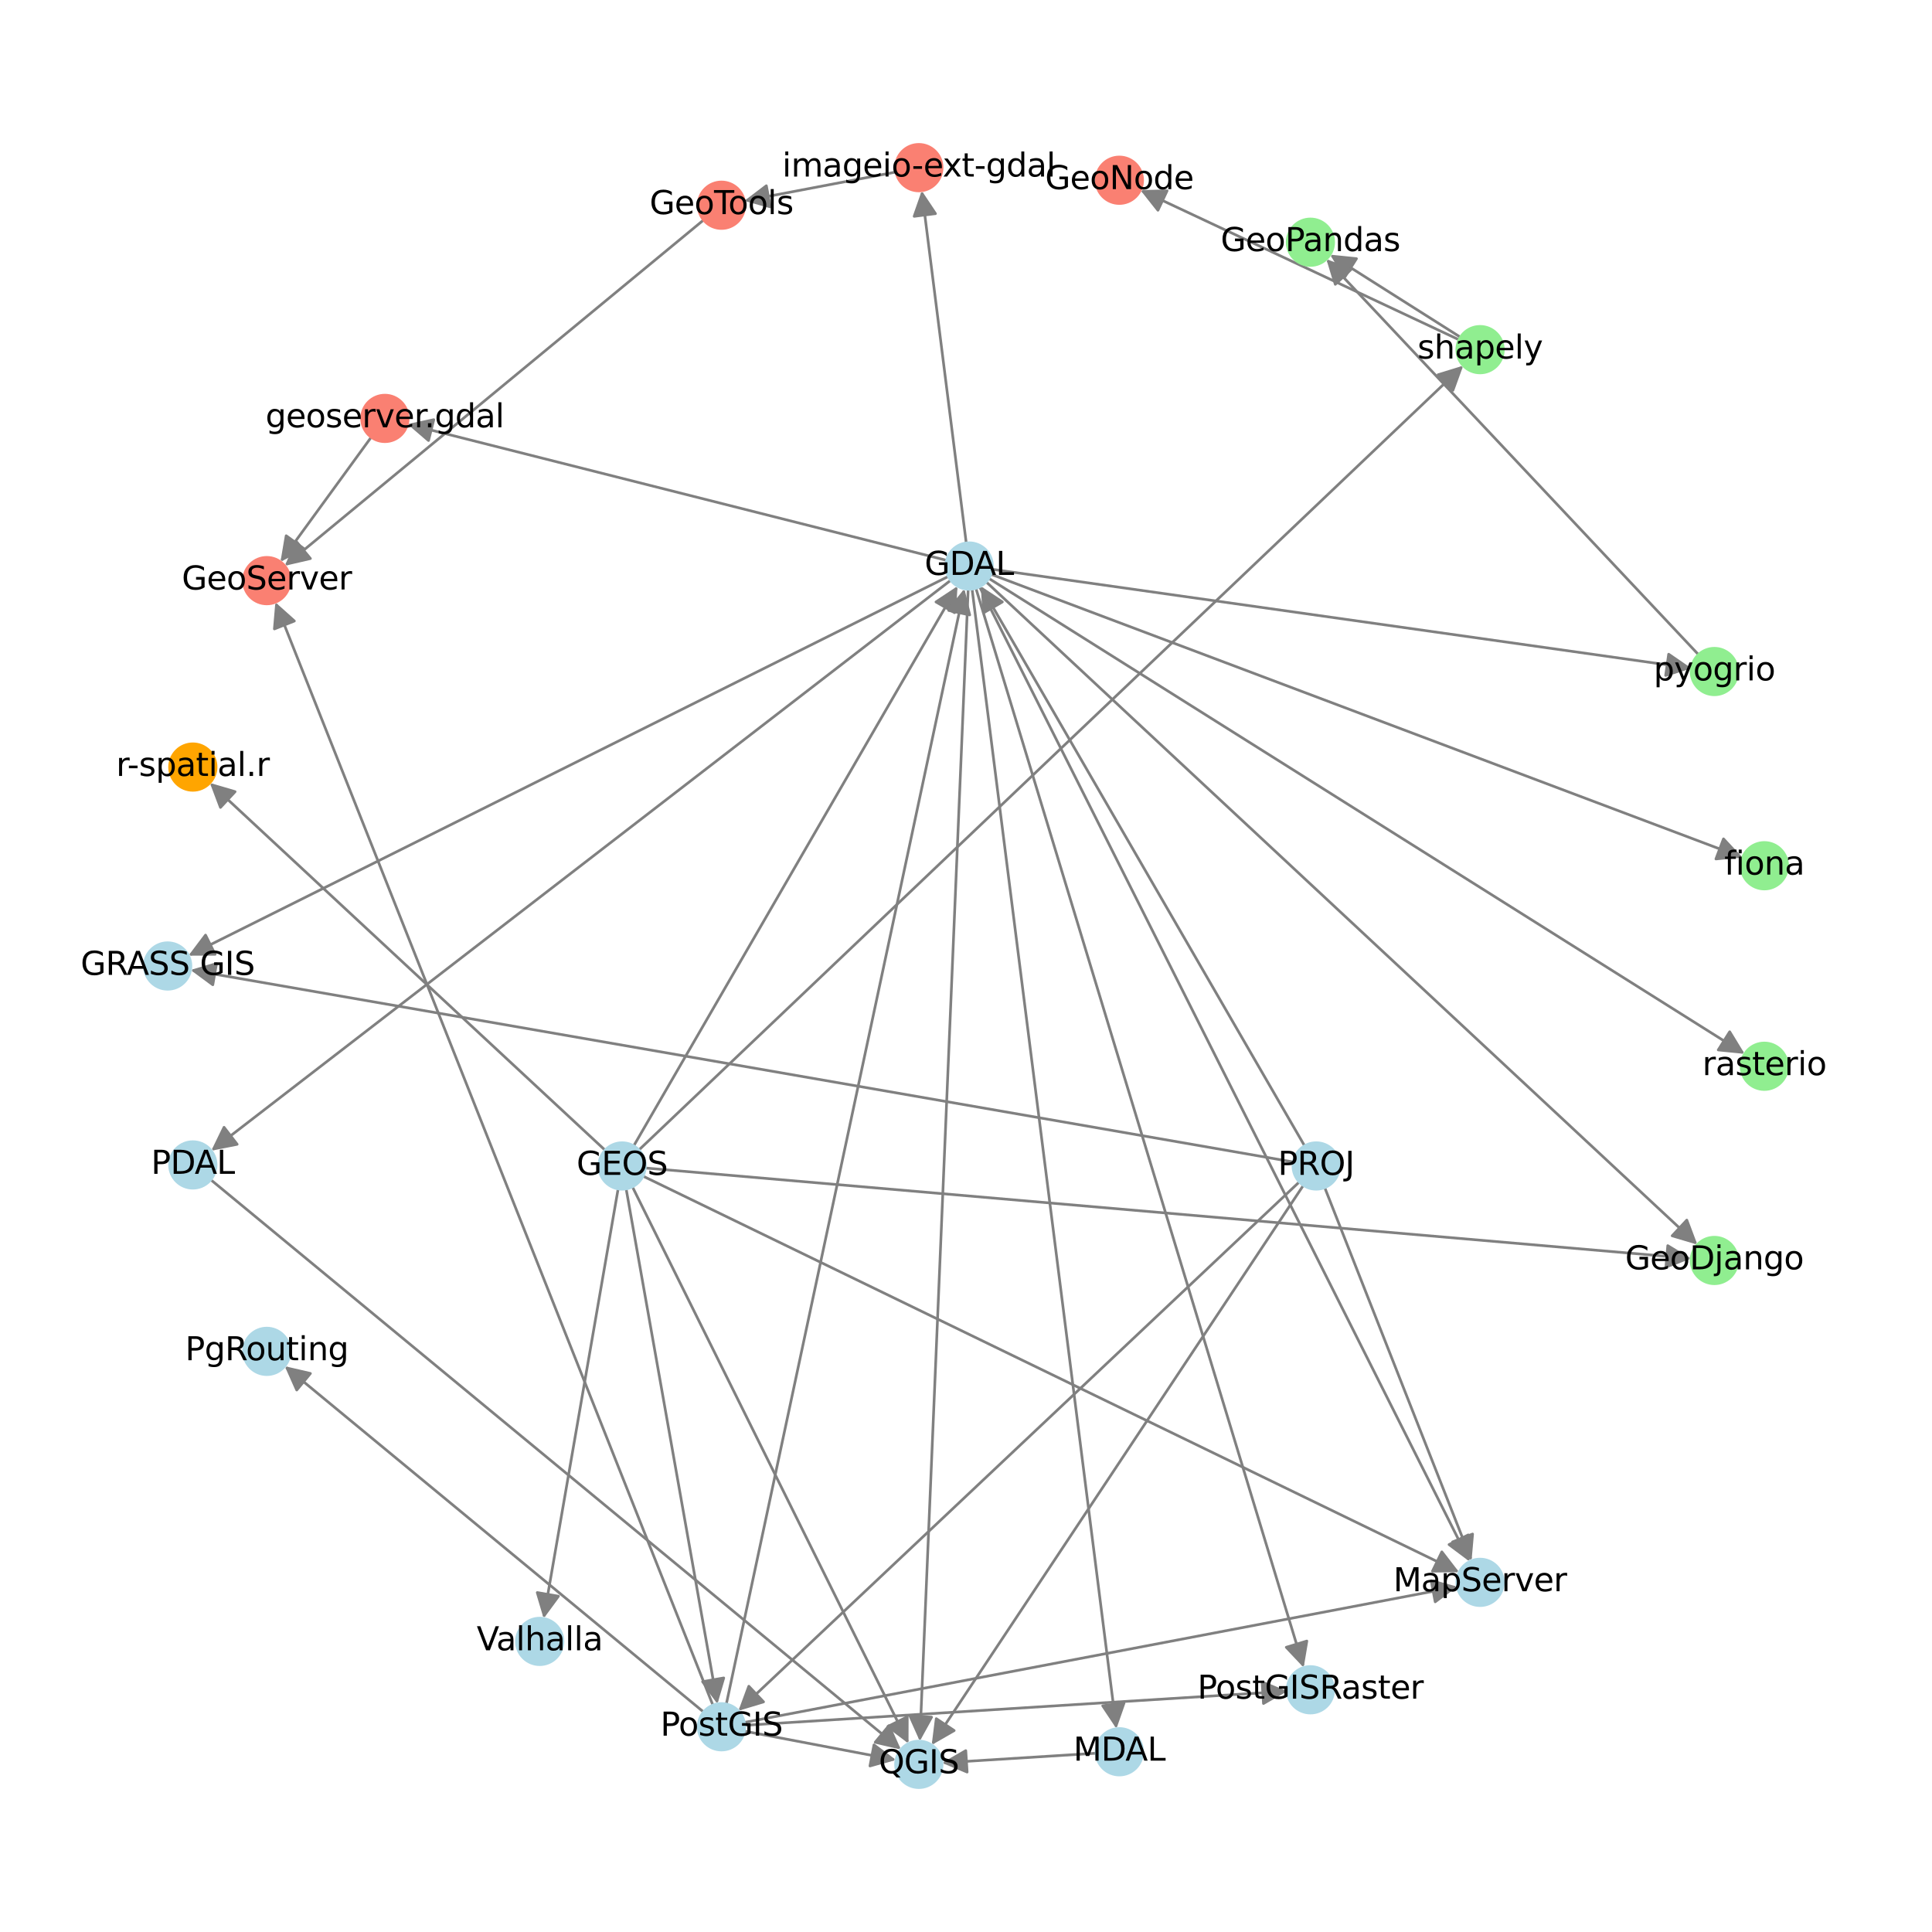 <?xml version="1.0" encoding="utf-8" standalone="no"?>
<!DOCTYPE svg PUBLIC "-//W3C//DTD SVG 1.1//EN"
  "http://www.w3.org/Graphics/SVG/1.1/DTD/svg11.dtd">
<svg xmlns:xlink="http://www.w3.org/1999/xlink" width="720pt" height="720pt" viewBox="0 0 720 720" xmlns="http://www.w3.org/2000/svg" version="1.1">
 <defs>
  <style type="text/css">*{stroke-linejoin: round; stroke-linecap: butt}</style>
 </defs>
 <g id="figure_1">
  <g id="patch_1">
   <path d="M 0 720 
L 720 720 
L 720 0 
L 0 0 
z
" style="fill: #ffffff"/>
  </g>
  <g id="axes_1">
   <g id="patch_2">
    <path d="M 486.182 427.032 
Q 425.848 322.736 366.073 219.408 
" clip-path="url(#p446bb54594)" style="fill: none; stroke: #808080; stroke-linecap: round"/>
    <path d="M 366.617 228.336 
L 366.073 219.408 
L 373.541 224.33 
L 366.617 228.336 
z
" clip-path="url(#p446bb54594)" style="fill: #808080; stroke: #808080; stroke-linecap: round"/>
   </g>
   <g id="patch_3">
    <path d="M 485.725 441.744 
Q 416.469 546.025 347.832 649.375 
" clip-path="url(#p446bb54594)" style="fill: none; stroke: #808080; stroke-linecap: round"/>
    <path d="M 355.59 644.924 
L 347.832 649.375 
L 348.925 640.498 
L 355.59 644.924 
z
" clip-path="url(#p446bb54594)" style="fill: #808080; stroke: #808080; stroke-linecap: round"/>
   </g>
   <g id="patch_4">
    <path d="M 493.688 442.584 
Q 521.046 512.111 547.995 580.598 
" clip-path="url(#p446bb54594)" style="fill: none; stroke: #808080; stroke-linecap: round"/>
    <path d="M 548.788 571.689 
L 547.995 580.598 
L 541.343 574.618 
L 548.788 571.689 
z
" clip-path="url(#p446bb54594)" style="fill: #808080; stroke: #808080; stroke-linecap: round"/>
   </g>
   <g id="patch_5">
    <path d="M 481.985 433.041 
Q 276.497 397.263 72.11 361.677 
" clip-path="url(#p446bb54594)" style="fill: none; stroke: #808080; stroke-linecap: round"/>
    <path d="M 79.306 366.99 
L 72.11 361.677 
L 80.678 359.108 
L 79.306 366.99 
z
" clip-path="url(#p446bb54594)" style="fill: #808080; stroke: #808080; stroke-linecap: round"/>
   </g>
   <g id="patch_6">
    <path d="M 484.217 440.468 
Q 379.695 539.024 275.987 636.812 
" clip-path="url(#p446bb54594)" style="fill: none; stroke: #808080; stroke-linecap: round"/>
    <path d="M 284.552 634.234 
L 275.987 636.812 
L 279.064 628.413 
L 284.552 634.234 
z
" clip-path="url(#p446bb54594)" style="fill: #808080; stroke: #808080; stroke-linecap: round"/>
   </g>
   <g id="patch_7">
    <path d="M 354.32 216.236 
Q 216.519 322.542 79.604 428.166 
" clip-path="url(#p446bb54594)" style="fill: none; stroke: #808080; stroke-linecap: round"/>
    <path d="M 88.381 426.446 
L 79.604 428.166 
L 83.495 420.112 
L 88.381 426.446 
z
" clip-path="url(#p446bb54594)" style="fill: #808080; stroke: #808080; stroke-linecap: round"/>
   </g>
   <g id="patch_8">
    <path d="M 360.814 219.596 
Q 351.8 434.233 342.832 647.754 
" clip-path="url(#p446bb54594)" style="fill: none; stroke: #808080; stroke-linecap: round"/>
    <path d="M 347.165 639.928 
L 342.832 647.754 
L 339.172 639.593 
L 347.165 639.928 
z
" clip-path="url(#p446bb54594)" style="fill: #808080; stroke: #808080; stroke-linecap: round"/>
   </g>
   <g id="patch_9">
    <path d="M 362.266 219.539 
Q 389.163 431.888 415.919 643.128 
" clip-path="url(#p446bb54594)" style="fill: none; stroke: #808080; stroke-linecap: round"/>
    <path d="M 418.882 634.689 
L 415.919 643.128 
L 410.946 635.694 
L 418.882 634.689 
z
" clip-path="url(#p446bb54594)" style="fill: #808080; stroke: #808080; stroke-linecap: round"/>
   </g>
   <g id="patch_10">
    <path d="M 365.066 218.681 
Q 456.376 400.321 547.184 580.962 
" clip-path="url(#p446bb54594)" style="fill: none; stroke: #808080; stroke-linecap: round"/>
    <path d="M 547.165 572.018 
L 547.184 580.962 
L 540.017 575.611 
L 547.165 572.018 
z
" clip-path="url(#p446bb54594)" style="fill: #808080; stroke: #808080; stroke-linecap: round"/>
   </g>
   <g id="patch_11">
    <path d="M 353.427 214.813 
Q 211.827 285.474 71.227 355.635 
" clip-path="url(#p446bb54594)" style="fill: none; stroke: #808080; stroke-linecap: round"/>
    <path d="M 80.171 355.642 
L 71.227 355.635 
L 76.599 348.484 
L 80.171 355.642 
z
" clip-path="url(#p446bb54594)" style="fill: #808080; stroke: #808080; stroke-linecap: round"/>
   </g>
   <g id="patch_12">
    <path d="M 367.515 216.851 
Q 500.039 340.343 631.745 463.073 
" clip-path="url(#p446bb54594)" style="fill: none; stroke: #808080; stroke-linecap: round"/>
    <path d="M 628.619 454.693 
L 631.745 463.073 
L 623.165 460.546 
L 628.619 454.693 
z
" clip-path="url(#p446bb54594)" style="fill: #808080; stroke: #808080; stroke-linecap: round"/>
   </g>
   <g id="patch_13">
    <path d="M 368.51 215.558 
Q 509.349 304.154 649.243 392.156 
" clip-path="url(#p446bb54594)" style="fill: none; stroke: #808080; stroke-linecap: round"/>
    <path d="M 644.601 384.51 
L 649.243 392.156 
L 640.341 391.282 
L 644.601 384.51 
z
" clip-path="url(#p446bb54594)" style="fill: #808080; stroke: #808080; stroke-linecap: round"/>
   </g>
   <g id="patch_14">
    <path d="M 369.285 214.001 
Q 509.35 266.792 648.369 319.188 
" clip-path="url(#p446bb54594)" style="fill: none; stroke: #808080; stroke-linecap: round"/>
    <path d="M 642.294 312.623 
L 648.369 319.188 
L 639.472 320.109 
L 642.294 312.623 
z
" clip-path="url(#p446bb54594)" style="fill: #808080; stroke: #808080; stroke-linecap: round"/>
   </g>
   <g id="patch_15">
    <path d="M 369.751 212.159 
Q 500.04 230.602 629.222 248.889 
" clip-path="url(#p446bb54594)" style="fill: none; stroke: #808080; stroke-linecap: round"/>
    <path d="M 621.862 243.807 
L 629.222 248.889 
L 620.741 251.728 
L 621.862 243.807 
z
" clip-path="url(#p446bb54594)" style="fill: #808080; stroke: #808080; stroke-linecap: round"/>
   </g>
   <g id="patch_16">
    <path d="M 363.694 219.231 
Q 424.768 420.342 485.517 620.383 
" clip-path="url(#p446bb54594)" style="fill: none; stroke: #808080; stroke-linecap: round"/>
    <path d="M 487.019 611.566 
L 485.517 620.383 
L 479.365 613.891 
L 487.019 611.566 
z
" clip-path="url(#p446bb54594)" style="fill: #808080; stroke: #808080; stroke-linecap: round"/>
   </g>
   <g id="patch_17">
    <path d="M 360.092 202.351 
Q 351.8 136.711 343.648 72.181 
" clip-path="url(#p446bb54594)" style="fill: none; stroke: #808080; stroke-linecap: round"/>
    <path d="M 340.682 80.619 
L 343.648 72.181 
L 348.619 79.617 
L 340.682 80.619 
z
" clip-path="url(#p446bb54594)" style="fill: #808080; stroke: #808080; stroke-linecap: round"/>
   </g>
   <g id="patch_18">
    <path d="M 352.782 208.824 
Q 252.308 183.438 152.918 158.326 
" clip-path="url(#p446bb54594)" style="fill: none; stroke: #808080; stroke-linecap: round"/>
    <path d="M 159.694 164.164 
L 152.918 158.326 
L 161.654 156.408 
L 159.694 164.164 
z
" clip-path="url(#p446bb54594)" style="fill: #808080; stroke: #808080; stroke-linecap: round"/>
   </g>
   <g id="patch_19">
    <path d="M 236.173 427.032 
Q 296.508 322.736 356.282 219.408 
" clip-path="url(#p446bb54594)" style="fill: none; stroke: #808080; stroke-linecap: round"/>
    <path d="M 348.814 224.33 
L 356.282 219.408 
L 355.739 228.336 
L 348.814 224.33 
z
" clip-path="url(#p446bb54594)" style="fill: #808080; stroke: #808080; stroke-linecap: round"/>
   </g>
   <g id="patch_20">
    <path d="M 235.686 442.289 
Q 287.13 546.024 338.077 648.759 
" clip-path="url(#p446bb54594)" style="fill: none; stroke: #808080; stroke-linecap: round"/>
    <path d="M 338.106 639.814 
L 338.077 648.759 
L 330.939 643.369 
L 338.106 639.814 
z
" clip-path="url(#p446bb54594)" style="fill: #808080; stroke: #808080; stroke-linecap: round"/>
   </g>
   <g id="patch_21">
    <path d="M 239.627 438.307 
Q 391.706 512.112 542.78 585.428 
" clip-path="url(#p446bb54594)" style="fill: none; stroke: #808080; stroke-linecap: round"/>
    <path d="M 537.329 578.337 
L 542.78 585.428 
L 533.836 585.534 
L 537.329 578.337 
z
" clip-path="url(#p446bb54594)" style="fill: #808080; stroke: #808080; stroke-linecap: round"/>
   </g>
   <g id="patch_22">
    <path d="M 240.468 435.274 
Q 435.369 452.134 629.156 468.898 
" clip-path="url(#p446bb54594)" style="fill: none; stroke: #808080; stroke-linecap: round"/>
    <path d="M 621.531 464.224 
L 629.156 468.898 
L 620.842 472.194 
L 621.531 464.224 
z
" clip-path="url(#p446bb54594)" style="fill: #808080; stroke: #808080; stroke-linecap: round"/>
   </g>
   <g id="patch_23">
    <path d="M 238.109 428.56 
Q 391.706 282.416 544.492 137.042 
" clip-path="url(#p446bb54594)" style="fill: none; stroke: #808080; stroke-linecap: round"/>
    <path d="M 535.939 139.659 
L 544.492 137.042 
L 541.454 145.455 
L 535.939 139.659 
z
" clip-path="url(#p446bb54594)" style="fill: #808080; stroke: #808080; stroke-linecap: round"/>
   </g>
   <g id="patch_24">
    <path d="M 225.493 428.632 
Q 151.851 360.196 79.028 292.522 
" clip-path="url(#p446bb54594)" style="fill: none; stroke: #808080; stroke-linecap: round"/>
    <path d="M 82.166 300.898 
L 79.028 292.522 
L 87.611 295.037 
L 82.166 300.898 
z
" clip-path="url(#p446bb54594)" style="fill: #808080; stroke: #808080; stroke-linecap: round"/>
   </g>
   <g id="patch_25">
    <path d="M 233.349 443.058 
Q 250.357 539.026 267.169 633.893 
" clip-path="url(#p446bb54594)" style="fill: none; stroke: #808080; stroke-linecap: round"/>
    <path d="M 269.712 625.317 
L 267.169 633.893 
L 261.834 626.713 
L 269.712 625.317 
z
" clip-path="url(#p446bb54594)" style="fill: #808080; stroke: #808080; stroke-linecap: round"/>
   </g>
   <g id="patch_26">
    <path d="M 230.358 443.062 
Q 216.482 523.114 202.798 602.065 
" clip-path="url(#p446bb54594)" style="fill: none; stroke: #808080; stroke-linecap: round"/>
    <path d="M 208.105 594.865 
L 202.798 602.065 
L 200.223 593.499 
L 208.105 594.865 
z
" clip-path="url(#p446bb54594)" style="fill: #808080; stroke: #808080; stroke-linecap: round"/>
   </g>
   <g id="patch_27">
    <path d="M 78.541 439.65 
Q 207.143 545.829 334.882 651.295 
" clip-path="url(#p446bb54594)" style="fill: none; stroke: #808080; stroke-linecap: round"/>
    <path d="M 331.26 643.117 
L 334.882 651.295 
L 326.166 649.286 
L 331.26 643.117 
z
" clip-path="url(#p446bb54594)" style="fill: #808080; stroke: #808080; stroke-linecap: round"/>
   </g>
   <g id="patch_28">
    <path d="M 408.505 653.371 
Q 379.786 655.175 352.182 656.908 
" clip-path="url(#p446bb54594)" style="fill: none; stroke: #808080; stroke-linecap: round"/>
    <path d="M 360.417 660.399 
L 352.182 656.908 
L 359.915 652.414 
L 360.417 660.399 
z
" clip-path="url(#p446bb54594)" style="fill: #808080; stroke: #808080; stroke-linecap: round"/>
   </g>
   <g id="patch_29">
    <path d="M 632.967 243.953 
Q 563.629 170.261 495.057 97.383 
" clip-path="url(#p446bb54594)" style="fill: none; stroke: #808080; stroke-linecap: round"/>
    <path d="M 497.626 105.951 
L 495.057 97.383 
L 503.452 100.469 
L 497.626 105.951 
z
" clip-path="url(#p446bb54594)" style="fill: #808080; stroke: #808080; stroke-linecap: round"/>
   </g>
   <g id="patch_30">
    <path d="M 544.256 125.667 
Q 519.965 110.283 496.62 95.496 
" clip-path="url(#p446bb54594)" style="fill: none; stroke: #808080; stroke-linecap: round"/>
    <path d="M 501.238 103.156 
L 496.62 95.496 
L 505.519 96.398 
L 501.238 103.156 
z
" clip-path="url(#p446bb54594)" style="fill: #808080; stroke: #808080; stroke-linecap: round"/>
   </g>
   <g id="patch_31">
    <path d="M 543.735 126.621 
Q 484.361 98.737 425.998 71.328 
" clip-path="url(#p446bb54594)" style="fill: none; stroke: #808080; stroke-linecap: round"/>
    <path d="M 431.539 78.349 
L 425.998 71.328 
L 434.94 71.108 
L 431.539 78.349 
z
" clip-path="url(#p446bb54594)" style="fill: #808080; stroke: #808080; stroke-linecap: round"/>
   </g>
   <g id="patch_32">
    <path d="M 277.519 642.976 
Q 378.616 636.628 478.597 630.35 
" clip-path="url(#p446bb54594)" style="fill: none; stroke: #808080; stroke-linecap: round"/>
    <path d="M 470.362 626.859 
L 478.597 630.35 
L 470.863 634.843 
L 470.362 626.859 
z
" clip-path="url(#p446bb54594)" style="fill: #808080; stroke: #808080; stroke-linecap: round"/>
   </g>
   <g id="patch_33">
    <path d="M 262.196 638.004 
Q 184.151 573.567 106.967 509.841 
" clip-path="url(#p446bb54594)" style="fill: none; stroke: #808080; stroke-linecap: round"/>
    <path d="M 110.589 518.019 
L 106.967 509.841 
L 115.683 511.85 
L 110.589 518.019 
z
" clip-path="url(#p446bb54594)" style="fill: #808080; stroke: #808080; stroke-linecap: round"/>
   </g>
   <g id="patch_34">
    <path d="M 277.381 645.138 
Q 305.648 650.519 332.817 655.692 
" clip-path="url(#p446bb54594)" style="fill: none; stroke: #808080; stroke-linecap: round"/>
    <path d="M 325.706 650.266 
L 332.817 655.692 
L 324.21 658.125 
L 325.706 650.266 
z
" clip-path="url(#p446bb54594)" style="fill: #808080; stroke: #808080; stroke-linecap: round"/>
   </g>
   <g id="patch_35">
    <path d="M 277.386 641.898 
Q 410.228 616.607 541.971 591.525 
" clip-path="url(#p446bb54594)" style="fill: none; stroke: #808080; stroke-linecap: round"/>
    <path d="M 533.364 589.092 
L 541.971 591.525 
L 534.86 596.951 
L 533.364 589.092 
z
" clip-path="url(#p446bb54594)" style="fill: #808080; stroke: #808080; stroke-linecap: round"/>
   </g>
   <g id="patch_36">
    <path d="M 270.682 635.047 
Q 315.027 427.23 359.137 220.507 
" clip-path="url(#p446bb54594)" style="fill: none; stroke: #808080; stroke-linecap: round"/>
    <path d="M 353.556 227.496 
L 359.137 220.507 
L 361.38 229.165 
L 353.556 227.496 
z
" clip-path="url(#p446bb54594)" style="fill: #808080; stroke: #808080; stroke-linecap: round"/>
   </g>
   <g id="patch_37">
    <path d="M 265.68 635.466 
Q 184.15 429.949 103.031 225.472 
" clip-path="url(#p446bb54594)" style="fill: none; stroke: #808080; stroke-linecap: round"/>
    <path d="M 102.263 234.383 
L 103.031 225.472 
L 109.699 231.433 
L 102.263 234.383 
z
" clip-path="url(#p446bb54594)" style="fill: #808080; stroke: #808080; stroke-linecap: round"/>
   </g>
   <g id="patch_38">
    <path d="M 333.916 64.099 
Q 305.649 69.48 278.48 74.653 
" clip-path="url(#p446bb54594)" style="fill: none; stroke: #808080; stroke-linecap: round"/>
    <path d="M 287.087 77.086 
L 278.48 74.653 
L 285.591 69.227 
L 287.087 77.086 
z
" clip-path="url(#p446bb54594)" style="fill: #808080; stroke: #808080; stroke-linecap: round"/>
   </g>
   <g id="patch_39">
    <path d="M 262.196 81.996 
Q 184.151 146.433 106.967 210.159 
" clip-path="url(#p446bb54594)" style="fill: none; stroke: #808080; stroke-linecap: round"/>
    <path d="M 115.683 208.15 
L 106.967 210.159 
L 110.589 201.981 
L 115.683 208.15 
z
" clip-path="url(#p446bb54594)" style="fill: #808080; stroke: #808080; stroke-linecap: round"/>
   </g>
   <g id="patch_40">
    <path d="M 138.34 162.93 
Q 121.431 186.158 105.179 208.483 
" clip-path="url(#p446bb54594)" style="fill: none; stroke: #808080; stroke-linecap: round"/>
    <path d="M 113.121 204.369 
L 105.179 208.483 
L 106.654 199.661 
L 113.121 204.369 
z
" clip-path="url(#p446bb54594)" style="fill: #808080; stroke: #808080; stroke-linecap: round"/>
   </g>
   <g id="PathCollection_1">
    <defs>
     <path id="C0_0_5e5e5d6c69" d="M 0 8.66 
C 2.297 8.66 4.5 7.748 6.124 6.124 
C 7.748 4.5 8.66 2.297 8.66 -0 
C 8.66 -2.297 7.748 -4.5 6.124 -6.124 
C 4.5 -7.748 2.297 -8.66 0 -8.66 
C -2.297 -8.66 -4.5 -7.748 -6.124 -6.124 
C -7.748 -4.5 -8.66 -2.297 -8.66 0 
C -8.66 2.297 -7.748 4.5 -6.124 6.124 
C -4.5 7.748 -2.297 8.66 0 8.66 
z
"/>
    </defs>
    <g clip-path="url(#p446bb54594)">
     <use xlink:href="#C0_0_5e5e5d6c69" x="490.518" y="434.527" style="fill: #add8e6; stroke: #add8e6"/>
    </g>
    <g clip-path="url(#p446bb54594)">
     <use xlink:href="#C0_0_5e5e5d6c69" x="361.178" y="210.946" style="fill: #add8e6; stroke: #add8e6"/>
    </g>
    <g clip-path="url(#p446bb54594)">
     <use xlink:href="#C0_0_5e5e5d6c69" x="231.838" y="434.527" style="fill: #add8e6; stroke: #add8e6"/>
    </g>
    <g clip-path="url(#p446bb54594)">
     <use xlink:href="#C0_0_5e5e5d6c69" x="71.864" y="434.137" style="fill: #add8e6; stroke: #add8e6"/>
    </g>
    <g clip-path="url(#p446bb54594)">
     <use xlink:href="#C0_0_5e5e5d6c69" x="342.422" y="657.521" style="fill: #add8e6; stroke: #add8e6"/>
    </g>
    <g clip-path="url(#p446bb54594)">
     <use xlink:href="#C0_0_5e5e5d6c69" x="417.148" y="652.829" style="fill: #add8e6; stroke: #add8e6"/>
    </g>
    <g clip-path="url(#p446bb54594)">
     <use xlink:href="#C0_0_5e5e5d6c69" x="551.575" y="589.697" style="fill: #add8e6; stroke: #add8e6"/>
    </g>
    <g clip-path="url(#p446bb54594)">
     <use xlink:href="#C0_0_5e5e5d6c69" x="62.479" y="360" style="fill: #add8e6; stroke: #add8e6"/>
    </g>
    <g clip-path="url(#p446bb54594)">
     <use xlink:href="#C0_0_5e5e5d6c69" x="638.9" y="469.741" style="fill: #90ee90; stroke: #90ee90"/>
    </g>
    <g clip-path="url(#p446bb54594)">
     <use xlink:href="#C0_0_5e5e5d6c69" x="657.521" y="397.363" style="fill: #90ee90; stroke: #90ee90"/>
    </g>
    <g clip-path="url(#p446bb54594)">
     <use xlink:href="#C0_0_5e5e5d6c69" x="657.521" y="322.637" style="fill: #90ee90; stroke: #90ee90"/>
    </g>
    <g clip-path="url(#p446bb54594)">
     <use xlink:href="#C0_0_5e5e5d6c69" x="638.9" y="250.259" style="fill: #90ee90; stroke: #90ee90"/>
    </g>
    <g clip-path="url(#p446bb54594)">
     <use xlink:href="#C0_0_5e5e5d6c69" x="488.357" y="90.263" style="fill: #90ee90; stroke: #90ee90"/>
    </g>
    <g clip-path="url(#p446bb54594)">
     <use xlink:href="#C0_0_5e5e5d6c69" x="551.575" y="130.303" style="fill: #90ee90; stroke: #90ee90"/>
    </g>
    <g clip-path="url(#p446bb54594)">
     <use xlink:href="#C0_0_5e5e5d6c69" x="71.863" y="285.863" style="fill: #ffa500; stroke: #ffa500"/>
    </g>
    <g clip-path="url(#p446bb54594)">
     <use xlink:href="#C0_0_5e5e5d6c69" x="417.148" y="67.171" style="fill: #fa8072; stroke: #fa8072"/>
    </g>
    <g clip-path="url(#p446bb54594)">
     <use xlink:href="#C0_0_5e5e5d6c69" x="268.875" y="643.518" style="fill: #add8e6; stroke: #add8e6"/>
    </g>
    <g clip-path="url(#p446bb54594)">
     <use xlink:href="#C0_0_5e5e5d6c69" x="488.357" y="629.737" style="fill: #add8e6; stroke: #add8e6"/>
    </g>
    <g clip-path="url(#p446bb54594)">
     <use xlink:href="#C0_0_5e5e5d6c69" x="99.426" y="503.615" style="fill: #add8e6; stroke: #add8e6"/>
    </g>
    <g clip-path="url(#p446bb54594)">
     <use xlink:href="#C0_0_5e5e5d6c69" x="201.127" y="611.702" style="fill: #add8e6; stroke: #add8e6"/>
    </g>
    <g clip-path="url(#p446bb54594)">
     <use xlink:href="#C0_0_5e5e5d6c69" x="342.422" y="62.479" style="fill: #fa8072; stroke: #fa8072"/>
    </g>
    <g clip-path="url(#p446bb54594)">
     <use xlink:href="#C0_0_5e5e5d6c69" x="268.875" y="76.482" style="fill: #fa8072; stroke: #fa8072"/>
    </g>
    <g clip-path="url(#p446bb54594)">
     <use xlink:href="#C0_0_5e5e5d6c69" x="99.426" y="216.385" style="fill: #fa8072; stroke: #fa8072"/>
    </g>
    <g clip-path="url(#p446bb54594)">
     <use xlink:href="#C0_0_5e5e5d6c69" x="143.436" y="155.93" style="fill: #fa8072; stroke: #fa8072"/>
    </g>
   </g>
   <g id="text_1">
    <g clip-path="url(#p446bb54594)">
     <!-- PROJ -->
     <g transform="translate(476.238 437.838) scale(0.12 -0.12)">
      <defs>
       <path id="DejaVuSans-50" d="M 1259 4147 
L 1259 2394 
L 2053 2394 
Q 2494 2394 2734 2622 
Q 2975 2850 2975 3272 
Q 2975 3691 2734 3919 
Q 2494 4147 2053 4147 
L 1259 4147 
z
M 628 4666 
L 2053 4666 
Q 2838 4666 3239 4311 
Q 3641 3956 3641 3272 
Q 3641 2581 3239 2228 
Q 2838 1875 2053 1875 
L 1259 1875 
L 1259 0 
L 628 0 
L 628 4666 
z
" transform="scale(0.016)"/>
       <path id="DejaVuSans-52" d="M 2841 2188 
Q 3044 2119 3236 1894 
Q 3428 1669 3622 1275 
L 4263 0 
L 3584 0 
L 2988 1197 
Q 2756 1666 2539 1819 
Q 2322 1972 1947 1972 
L 1259 1972 
L 1259 0 
L 628 0 
L 628 4666 
L 2053 4666 
Q 2853 4666 3247 4331 
Q 3641 3997 3641 3322 
Q 3641 2881 3436 2590 
Q 3231 2300 2841 2188 
z
M 1259 4147 
L 1259 2491 
L 2053 2491 
Q 2509 2491 2742 2702 
Q 2975 2913 2975 3322 
Q 2975 3731 2742 3939 
Q 2509 4147 2053 4147 
L 1259 4147 
z
" transform="scale(0.016)"/>
       <path id="DejaVuSans-4f" d="M 2522 4238 
Q 1834 4238 1429 3725 
Q 1025 3213 1025 2328 
Q 1025 1447 1429 934 
Q 1834 422 2522 422 
Q 3209 422 3611 934 
Q 4013 1447 4013 2328 
Q 4013 3213 3611 3725 
Q 3209 4238 2522 4238 
z
M 2522 4750 
Q 3503 4750 4090 4092 
Q 4678 3434 4678 2328 
Q 4678 1225 4090 567 
Q 3503 -91 2522 -91 
Q 1538 -91 948 565 
Q 359 1222 359 2328 
Q 359 3434 948 4092 
Q 1538 4750 2522 4750 
z
" transform="scale(0.016)"/>
       <path id="DejaVuSans-4a" d="M 628 4666 
L 1259 4666 
L 1259 325 
Q 1259 -519 939 -900 
Q 619 -1281 -91 -1281 
L -331 -1281 
L -331 -750 
L -134 -750 
Q 284 -750 456 -515 
Q 628 -281 628 325 
L 628 4666 
z
" transform="scale(0.016)"/>
      </defs>
      <use xlink:href="#DejaVuSans-50"/>
      <use xlink:href="#DejaVuSans-52" x="60.303"/>
      <use xlink:href="#DejaVuSans-4f" x="129.785"/>
      <use xlink:href="#DejaVuSans-4a" x="208.496"/>
     </g>
    </g>
   </g>
   <g id="text_2">
    <g clip-path="url(#p446bb54594)">
     <!-- GDAL -->
     <g transform="translate(344.566 214.257) scale(0.12 -0.12)">
      <defs>
       <path id="DejaVuSans-47" d="M 3809 666 
L 3809 1919 
L 2778 1919 
L 2778 2438 
L 4434 2438 
L 4434 434 
Q 4069 175 3628 42 
Q 3188 -91 2688 -91 
Q 1594 -91 976 548 
Q 359 1188 359 2328 
Q 359 3472 976 4111 
Q 1594 4750 2688 4750 
Q 3144 4750 3555 4637 
Q 3966 4525 4313 4306 
L 4313 3634 
Q 3963 3931 3569 4081 
Q 3175 4231 2741 4231 
Q 1884 4231 1454 3753 
Q 1025 3275 1025 2328 
Q 1025 1384 1454 906 
Q 1884 428 2741 428 
Q 3075 428 3337 486 
Q 3600 544 3809 666 
z
" transform="scale(0.016)"/>
       <path id="DejaVuSans-44" d="M 1259 4147 
L 1259 519 
L 2022 519 
Q 2988 519 3436 956 
Q 3884 1394 3884 2338 
Q 3884 3275 3436 3711 
Q 2988 4147 2022 4147 
L 1259 4147 
z
M 628 4666 
L 1925 4666 
Q 3281 4666 3915 4102 
Q 4550 3538 4550 2338 
Q 4550 1131 3912 565 
Q 3275 0 1925 0 
L 628 0 
L 628 4666 
z
" transform="scale(0.016)"/>
       <path id="DejaVuSans-41" d="M 2188 4044 
L 1331 1722 
L 3047 1722 
L 2188 4044 
z
M 1831 4666 
L 2547 4666 
L 4325 0 
L 3669 0 
L 3244 1197 
L 1141 1197 
L 716 0 
L 50 0 
L 1831 4666 
z
" transform="scale(0.016)"/>
       <path id="DejaVuSans-4c" d="M 628 4666 
L 1259 4666 
L 1259 531 
L 3531 531 
L 3531 0 
L 628 0 
L 628 4666 
z
" transform="scale(0.016)"/>
      </defs>
      <use xlink:href="#DejaVuSans-47"/>
      <use xlink:href="#DejaVuSans-44" x="77.49"/>
      <use xlink:href="#DejaVuSans-41" x="152.742"/>
      <use xlink:href="#DejaVuSans-4c" x="221.15"/>
     </g>
    </g>
   </g>
   <g id="text_3">
    <g clip-path="url(#p446bb54594)">
     <!-- GEOS -->
     <g transform="translate(214.865 437.839) scale(0.12 -0.12)">
      <defs>
       <path id="DejaVuSans-45" d="M 628 4666 
L 3578 4666 
L 3578 4134 
L 1259 4134 
L 1259 2753 
L 3481 2753 
L 3481 2222 
L 1259 2222 
L 1259 531 
L 3634 531 
L 3634 0 
L 628 0 
L 628 4666 
z
" transform="scale(0.016)"/>
       <path id="DejaVuSans-53" d="M 3425 4513 
L 3425 3897 
Q 3066 4069 2747 4153 
Q 2428 4238 2131 4238 
Q 1616 4238 1336 4038 
Q 1056 3838 1056 3469 
Q 1056 3159 1242 3001 
Q 1428 2844 1947 2747 
L 2328 2669 
Q 3034 2534 3370 2195 
Q 3706 1856 3706 1288 
Q 3706 609 3251 259 
Q 2797 -91 1919 -91 
Q 1588 -91 1214 -16 
Q 841 59 441 206 
L 441 856 
Q 825 641 1194 531 
Q 1563 422 1919 422 
Q 2459 422 2753 634 
Q 3047 847 3047 1241 
Q 3047 1584 2836 1778 
Q 2625 1972 2144 2069 
L 1759 2144 
Q 1053 2284 737 2584 
Q 422 2884 422 3419 
Q 422 4038 858 4394 
Q 1294 4750 2059 4750 
Q 2388 4750 2728 4690 
Q 3069 4631 3425 4513 
z
" transform="scale(0.016)"/>
      </defs>
      <use xlink:href="#DejaVuSans-47"/>
      <use xlink:href="#DejaVuSans-45" x="77.49"/>
      <use xlink:href="#DejaVuSans-4f" x="140.674"/>
      <use xlink:href="#DejaVuSans-53" x="219.385"/>
     </g>
    </g>
   </g>
   <g id="text_4">
    <g clip-path="url(#p446bb54594)">
     <!-- PDAL -->
     <g transform="translate(56.283 437.448) scale(0.12 -0.12)">
      <use xlink:href="#DejaVuSans-50"/>
      <use xlink:href="#DejaVuSans-44" x="60.303"/>
      <use xlink:href="#DejaVuSans-41" x="135.555"/>
      <use xlink:href="#DejaVuSans-4c" x="203.963"/>
     </g>
    </g>
   </g>
   <g id="text_5">
    <g clip-path="url(#p446bb54594)">
     <!-- QGIS -->
     <g transform="translate(327.471 660.832) scale(0.12 -0.12)">
      <defs>
       <path id="DejaVuSans-51" d="M 2522 4238 
Q 1834 4238 1429 3725 
Q 1025 3213 1025 2328 
Q 1025 1447 1429 934 
Q 1834 422 2522 422 
Q 3209 422 3611 934 
Q 4013 1447 4013 2328 
Q 4013 3213 3611 3725 
Q 3209 4238 2522 4238 
z
M 3406 84 
L 4238 -825 
L 3475 -825 
L 2784 -78 
Q 2681 -84 2626 -87 
Q 2572 -91 2522 -91 
Q 1538 -91 948 567 
Q 359 1225 359 2328 
Q 359 3434 948 4092 
Q 1538 4750 2522 4750 
Q 3503 4750 4090 4092 
Q 4678 3434 4678 2328 
Q 4678 1516 4351 937 
Q 4025 359 3406 84 
z
" transform="scale(0.016)"/>
       <path id="DejaVuSans-49" d="M 628 4666 
L 1259 4666 
L 1259 0 
L 628 0 
L 628 4666 
z
" transform="scale(0.016)"/>
      </defs>
      <use xlink:href="#DejaVuSans-51"/>
      <use xlink:href="#DejaVuSans-47" x="78.711"/>
      <use xlink:href="#DejaVuSans-49" x="156.201"/>
      <use xlink:href="#DejaVuSans-53" x="185.693"/>
     </g>
    </g>
   </g>
   <g id="text_6">
    <g clip-path="url(#p446bb54594)">
     <!-- MDAL -->
     <g transform="translate(400.009 656.14) scale(0.12 -0.12)">
      <defs>
       <path id="DejaVuSans-4d" d="M 628 4666 
L 1569 4666 
L 2759 1491 
L 3956 4666 
L 4897 4666 
L 4897 0 
L 4281 0 
L 4281 4097 
L 3078 897 
L 2444 897 
L 1241 4097 
L 1241 0 
L 628 0 
L 628 4666 
z
" transform="scale(0.016)"/>
      </defs>
      <use xlink:href="#DejaVuSans-4d"/>
      <use xlink:href="#DejaVuSans-44" x="86.279"/>
      <use xlink:href="#DejaVuSans-41" x="161.531"/>
      <use xlink:href="#DejaVuSans-4c" x="229.939"/>
     </g>
    </g>
   </g>
   <g id="text_7">
    <g clip-path="url(#p446bb54594)">
     <!-- MapServer -->
     <g transform="translate(519.235 593.008) scale(0.12 -0.12)">
      <defs>
       <path id="DejaVuSans-61" d="M 2194 1759 
Q 1497 1759 1228 1600 
Q 959 1441 959 1056 
Q 959 750 1161 570 
Q 1363 391 1709 391 
Q 2188 391 2477 730 
Q 2766 1069 2766 1631 
L 2766 1759 
L 2194 1759 
z
M 3341 1997 
L 3341 0 
L 2766 0 
L 2766 531 
Q 2569 213 2275 61 
Q 1981 -91 1556 -91 
Q 1019 -91 701 211 
Q 384 513 384 1019 
Q 384 1609 779 1909 
Q 1175 2209 1959 2209 
L 2766 2209 
L 2766 2266 
Q 2766 2663 2505 2880 
Q 2244 3097 1772 3097 
Q 1472 3097 1187 3025 
Q 903 2953 641 2809 
L 641 3341 
Q 956 3463 1253 3523 
Q 1550 3584 1831 3584 
Q 2591 3584 2966 3190 
Q 3341 2797 3341 1997 
z
" transform="scale(0.016)"/>
       <path id="DejaVuSans-70" d="M 1159 525 
L 1159 -1331 
L 581 -1331 
L 581 3500 
L 1159 3500 
L 1159 2969 
Q 1341 3281 1617 3432 
Q 1894 3584 2278 3584 
Q 2916 3584 3314 3078 
Q 3713 2572 3713 1747 
Q 3713 922 3314 415 
Q 2916 -91 2278 -91 
Q 1894 -91 1617 61 
Q 1341 213 1159 525 
z
M 3116 1747 
Q 3116 2381 2855 2742 
Q 2594 3103 2138 3103 
Q 1681 3103 1420 2742 
Q 1159 2381 1159 1747 
Q 1159 1113 1420 752 
Q 1681 391 2138 391 
Q 2594 391 2855 752 
Q 3116 1113 3116 1747 
z
" transform="scale(0.016)"/>
       <path id="DejaVuSans-65" d="M 3597 1894 
L 3597 1613 
L 953 1613 
Q 991 1019 1311 708 
Q 1631 397 2203 397 
Q 2534 397 2845 478 
Q 3156 559 3463 722 
L 3463 178 
Q 3153 47 2828 -22 
Q 2503 -91 2169 -91 
Q 1331 -91 842 396 
Q 353 884 353 1716 
Q 353 2575 817 3079 
Q 1281 3584 2069 3584 
Q 2775 3584 3186 3129 
Q 3597 2675 3597 1894 
z
M 3022 2063 
Q 3016 2534 2758 2815 
Q 2500 3097 2075 3097 
Q 1594 3097 1305 2825 
Q 1016 2553 972 2059 
L 3022 2063 
z
" transform="scale(0.016)"/>
       <path id="DejaVuSans-72" d="M 2631 2963 
Q 2534 3019 2420 3045 
Q 2306 3072 2169 3072 
Q 1681 3072 1420 2755 
Q 1159 2438 1159 1844 
L 1159 0 
L 581 0 
L 581 3500 
L 1159 3500 
L 1159 2956 
Q 1341 3275 1631 3429 
Q 1922 3584 2338 3584 
Q 2397 3584 2469 3576 
Q 2541 3569 2628 3553 
L 2631 2963 
z
" transform="scale(0.016)"/>
       <path id="DejaVuSans-76" d="M 191 3500 
L 800 3500 
L 1894 563 
L 2988 3500 
L 3597 3500 
L 2284 0 
L 1503 0 
L 191 3500 
z
" transform="scale(0.016)"/>
      </defs>
      <use xlink:href="#DejaVuSans-4d"/>
      <use xlink:href="#DejaVuSans-61" x="86.279"/>
      <use xlink:href="#DejaVuSans-70" x="147.559"/>
      <use xlink:href="#DejaVuSans-53" x="211.035"/>
      <use xlink:href="#DejaVuSans-65" x="274.512"/>
      <use xlink:href="#DejaVuSans-72" x="336.035"/>
      <use xlink:href="#DejaVuSans-76" x="377.148"/>
      <use xlink:href="#DejaVuSans-65" x="436.328"/>
      <use xlink:href="#DejaVuSans-72" x="497.852"/>
     </g>
    </g>
   </g>
   <g id="text_8">
    <g clip-path="url(#p446bb54594)">
     <!-- GRASS GIS -->
     <g transform="translate(30.044 363.311) scale(0.12 -0.12)">
      <defs>
       <path id="DejaVuSans-20" transform="scale(0.016)"/>
      </defs>
      <use xlink:href="#DejaVuSans-47"/>
      <use xlink:href="#DejaVuSans-52" x="77.49"/>
      <use xlink:href="#DejaVuSans-41" x="142.973"/>
      <use xlink:href="#DejaVuSans-53" x="211.381"/>
      <use xlink:href="#DejaVuSans-53" x="274.857"/>
      <use xlink:href="#DejaVuSans-20" x="338.334"/>
      <use xlink:href="#DejaVuSans-47" x="370.121"/>
      <use xlink:href="#DejaVuSans-49" x="447.611"/>
      <use xlink:href="#DejaVuSans-53" x="477.104"/>
     </g>
    </g>
   </g>
   <g id="text_9">
    <g clip-path="url(#p446bb54594)">
     <!-- GeoDjango -->
     <g transform="translate(605.642 473.052) scale(0.12 -0.12)">
      <defs>
       <path id="DejaVuSans-6f" d="M 1959 3097 
Q 1497 3097 1228 2736 
Q 959 2375 959 1747 
Q 959 1119 1226 758 
Q 1494 397 1959 397 
Q 2419 397 2687 759 
Q 2956 1122 2956 1747 
Q 2956 2369 2687 2733 
Q 2419 3097 1959 3097 
z
M 1959 3584 
Q 2709 3584 3137 3096 
Q 3566 2609 3566 1747 
Q 3566 888 3137 398 
Q 2709 -91 1959 -91 
Q 1206 -91 779 398 
Q 353 888 353 1747 
Q 353 2609 779 3096 
Q 1206 3584 1959 3584 
z
" transform="scale(0.016)"/>
       <path id="DejaVuSans-6a" d="M 603 3500 
L 1178 3500 
L 1178 -63 
Q 1178 -731 923 -1031 
Q 669 -1331 103 -1331 
L -116 -1331 
L -116 -844 
L 38 -844 
Q 366 -844 484 -692 
Q 603 -541 603 -63 
L 603 3500 
z
M 603 4863 
L 1178 4863 
L 1178 4134 
L 603 4134 
L 603 4863 
z
" transform="scale(0.016)"/>
       <path id="DejaVuSans-6e" d="M 3513 2113 
L 3513 0 
L 2938 0 
L 2938 2094 
Q 2938 2591 2744 2837 
Q 2550 3084 2163 3084 
Q 1697 3084 1428 2787 
Q 1159 2491 1159 1978 
L 1159 0 
L 581 0 
L 581 3500 
L 1159 3500 
L 1159 2956 
Q 1366 3272 1645 3428 
Q 1925 3584 2291 3584 
Q 2894 3584 3203 3211 
Q 3513 2838 3513 2113 
z
" transform="scale(0.016)"/>
       <path id="DejaVuSans-67" d="M 2906 1791 
Q 2906 2416 2648 2759 
Q 2391 3103 1925 3103 
Q 1463 3103 1205 2759 
Q 947 2416 947 1791 
Q 947 1169 1205 825 
Q 1463 481 1925 481 
Q 2391 481 2648 825 
Q 2906 1169 2906 1791 
z
M 3481 434 
Q 3481 -459 3084 -895 
Q 2688 -1331 1869 -1331 
Q 1566 -1331 1297 -1286 
Q 1028 -1241 775 -1147 
L 775 -588 
Q 1028 -725 1275 -790 
Q 1522 -856 1778 -856 
Q 2344 -856 2625 -561 
Q 2906 -266 2906 331 
L 2906 616 
Q 2728 306 2450 153 
Q 2172 0 1784 0 
Q 1141 0 747 490 
Q 353 981 353 1791 
Q 353 2603 747 3093 
Q 1141 3584 1784 3584 
Q 2172 3584 2450 3431 
Q 2728 3278 2906 2969 
L 2906 3500 
L 3481 3500 
L 3481 434 
z
" transform="scale(0.016)"/>
      </defs>
      <use xlink:href="#DejaVuSans-47"/>
      <use xlink:href="#DejaVuSans-65" x="77.49"/>
      <use xlink:href="#DejaVuSans-6f" x="139.014"/>
      <use xlink:href="#DejaVuSans-44" x="200.195"/>
      <use xlink:href="#DejaVuSans-6a" x="277.197"/>
      <use xlink:href="#DejaVuSans-61" x="304.98"/>
      <use xlink:href="#DejaVuSans-6e" x="366.26"/>
      <use xlink:href="#DejaVuSans-67" x="429.639"/>
      <use xlink:href="#DejaVuSans-6f" x="493.115"/>
     </g>
    </g>
   </g>
   <g id="text_10">
    <g clip-path="url(#p446bb54594)">
     <!-- rasterio -->
     <g transform="translate(634.403 400.674) scale(0.12 -0.12)">
      <defs>
       <path id="DejaVuSans-73" d="M 2834 3397 
L 2834 2853 
Q 2591 2978 2328 3040 
Q 2066 3103 1784 3103 
Q 1356 3103 1142 2972 
Q 928 2841 928 2578 
Q 928 2378 1081 2264 
Q 1234 2150 1697 2047 
L 1894 2003 
Q 2506 1872 2764 1633 
Q 3022 1394 3022 966 
Q 3022 478 2636 193 
Q 2250 -91 1575 -91 
Q 1294 -91 989 -36 
Q 684 19 347 128 
L 347 722 
Q 666 556 975 473 
Q 1284 391 1588 391 
Q 1994 391 2212 530 
Q 2431 669 2431 922 
Q 2431 1156 2273 1281 
Q 2116 1406 1581 1522 
L 1381 1569 
Q 847 1681 609 1914 
Q 372 2147 372 2553 
Q 372 3047 722 3315 
Q 1072 3584 1716 3584 
Q 2034 3584 2315 3537 
Q 2597 3491 2834 3397 
z
" transform="scale(0.016)"/>
       <path id="DejaVuSans-74" d="M 1172 4494 
L 1172 3500 
L 2356 3500 
L 2356 3053 
L 1172 3053 
L 1172 1153 
Q 1172 725 1289 603 
Q 1406 481 1766 481 
L 2356 481 
L 2356 0 
L 1766 0 
Q 1100 0 847 248 
Q 594 497 594 1153 
L 594 3053 
L 172 3053 
L 172 3500 
L 594 3500 
L 594 4494 
L 1172 4494 
z
" transform="scale(0.016)"/>
       <path id="DejaVuSans-69" d="M 603 3500 
L 1178 3500 
L 1178 0 
L 603 0 
L 603 3500 
z
M 603 4863 
L 1178 4863 
L 1178 4134 
L 603 4134 
L 603 4863 
z
" transform="scale(0.016)"/>
      </defs>
      <use xlink:href="#DejaVuSans-72"/>
      <use xlink:href="#DejaVuSans-61" x="41.113"/>
      <use xlink:href="#DejaVuSans-73" x="102.393"/>
      <use xlink:href="#DejaVuSans-74" x="154.492"/>
      <use xlink:href="#DejaVuSans-65" x="193.701"/>
      <use xlink:href="#DejaVuSans-72" x="255.225"/>
      <use xlink:href="#DejaVuSans-69" x="296.338"/>
      <use xlink:href="#DejaVuSans-6f" x="324.121"/>
     </g>
    </g>
   </g>
   <g id="text_11">
    <g clip-path="url(#p446bb54594)">
     <!-- fiona -->
     <g transform="translate(642.591 325.948) scale(0.12 -0.12)">
      <defs>
       <path id="DejaVuSans-66" d="M 2375 4863 
L 2375 4384 
L 1825 4384 
Q 1516 4384 1395 4259 
Q 1275 4134 1275 3809 
L 1275 3500 
L 2222 3500 
L 2222 3053 
L 1275 3053 
L 1275 0 
L 697 0 
L 697 3053 
L 147 3053 
L 147 3500 
L 697 3500 
L 697 3744 
Q 697 4328 969 4595 
Q 1241 4863 1831 4863 
L 2375 4863 
z
" transform="scale(0.016)"/>
      </defs>
      <use xlink:href="#DejaVuSans-66"/>
      <use xlink:href="#DejaVuSans-69" x="35.205"/>
      <use xlink:href="#DejaVuSans-6f" x="62.988"/>
      <use xlink:href="#DejaVuSans-6e" x="124.17"/>
      <use xlink:href="#DejaVuSans-61" x="187.549"/>
     </g>
    </g>
   </g>
   <g id="text_12">
    <g clip-path="url(#p446bb54594)">
     <!-- pyogrio -->
     <g transform="translate(616.255 253.57) scale(0.12 -0.12)">
      <defs>
       <path id="DejaVuSans-79" d="M 2059 -325 
Q 1816 -950 1584 -1140 
Q 1353 -1331 966 -1331 
L 506 -1331 
L 506 -850 
L 844 -850 
Q 1081 -850 1212 -737 
Q 1344 -625 1503 -206 
L 1606 56 
L 191 3500 
L 800 3500 
L 1894 763 
L 2988 3500 
L 3597 3500 
L 2059 -325 
z
" transform="scale(0.016)"/>
      </defs>
      <use xlink:href="#DejaVuSans-70"/>
      <use xlink:href="#DejaVuSans-79" x="63.477"/>
      <use xlink:href="#DejaVuSans-6f" x="122.656"/>
      <use xlink:href="#DejaVuSans-67" x="183.838"/>
      <use xlink:href="#DejaVuSans-72" x="247.314"/>
      <use xlink:href="#DejaVuSans-69" x="288.428"/>
      <use xlink:href="#DejaVuSans-6f" x="316.211"/>
     </g>
    </g>
   </g>
   <g id="text_13">
    <g clip-path="url(#p446bb54594)">
     <!-- GeoPandas -->
     <g transform="translate(454.906 93.574) scale(0.12 -0.12)">
      <defs>
       <path id="DejaVuSans-64" d="M 2906 2969 
L 2906 4863 
L 3481 4863 
L 3481 0 
L 2906 0 
L 2906 525 
Q 2725 213 2448 61 
Q 2172 -91 1784 -91 
Q 1150 -91 751 415 
Q 353 922 353 1747 
Q 353 2572 751 3078 
Q 1150 3584 1784 3584 
Q 2172 3584 2448 3432 
Q 2725 3281 2906 2969 
z
M 947 1747 
Q 947 1113 1208 752 
Q 1469 391 1925 391 
Q 2381 391 2643 752 
Q 2906 1113 2906 1747 
Q 2906 2381 2643 2742 
Q 2381 3103 1925 3103 
Q 1469 3103 1208 2742 
Q 947 2381 947 1747 
z
" transform="scale(0.016)"/>
      </defs>
      <use xlink:href="#DejaVuSans-47"/>
      <use xlink:href="#DejaVuSans-65" x="77.49"/>
      <use xlink:href="#DejaVuSans-6f" x="139.014"/>
      <use xlink:href="#DejaVuSans-50" x="200.195"/>
      <use xlink:href="#DejaVuSans-61" x="255.998"/>
      <use xlink:href="#DejaVuSans-6e" x="317.277"/>
      <use xlink:href="#DejaVuSans-64" x="380.656"/>
      <use xlink:href="#DejaVuSans-61" x="444.133"/>
      <use xlink:href="#DejaVuSans-73" x="505.412"/>
     </g>
    </g>
   </g>
   <g id="text_14">
    <g clip-path="url(#p446bb54594)">
     <!-- shapely -->
     <g transform="translate(528.251 133.614) scale(0.12 -0.12)">
      <defs>
       <path id="DejaVuSans-68" d="M 3513 2113 
L 3513 0 
L 2938 0 
L 2938 2094 
Q 2938 2591 2744 2837 
Q 2550 3084 2163 3084 
Q 1697 3084 1428 2787 
Q 1159 2491 1159 1978 
L 1159 0 
L 581 0 
L 581 4863 
L 1159 4863 
L 1159 2956 
Q 1366 3272 1645 3428 
Q 1925 3584 2291 3584 
Q 2894 3584 3203 3211 
Q 3513 2838 3513 2113 
z
" transform="scale(0.016)"/>
       <path id="DejaVuSans-6c" d="M 603 4863 
L 1178 4863 
L 1178 0 
L 603 0 
L 603 4863 
z
" transform="scale(0.016)"/>
      </defs>
      <use xlink:href="#DejaVuSans-73"/>
      <use xlink:href="#DejaVuSans-68" x="52.1"/>
      <use xlink:href="#DejaVuSans-61" x="115.479"/>
      <use xlink:href="#DejaVuSans-70" x="176.758"/>
      <use xlink:href="#DejaVuSans-65" x="240.234"/>
      <use xlink:href="#DejaVuSans-6c" x="301.758"/>
      <use xlink:href="#DejaVuSans-79" x="329.541"/>
     </g>
    </g>
   </g>
   <g id="text_15">
    <g clip-path="url(#p446bb54594)">
     <!-- r-spatial.r -->
     <g transform="translate(43.267 289.175) scale(0.12 -0.12)">
      <defs>
       <path id="DejaVuSans-2d" d="M 313 2009 
L 1997 2009 
L 1997 1497 
L 313 1497 
L 313 2009 
z
" transform="scale(0.016)"/>
       <path id="DejaVuSans-2e" d="M 684 794 
L 1344 794 
L 1344 0 
L 684 0 
L 684 794 
z
" transform="scale(0.016)"/>
      </defs>
      <use xlink:href="#DejaVuSans-72"/>
      <use xlink:href="#DejaVuSans-2d" x="34.738"/>
      <use xlink:href="#DejaVuSans-73" x="70.822"/>
      <use xlink:href="#DejaVuSans-70" x="122.922"/>
      <use xlink:href="#DejaVuSans-61" x="186.398"/>
      <use xlink:href="#DejaVuSans-74" x="247.678"/>
      <use xlink:href="#DejaVuSans-69" x="286.887"/>
      <use xlink:href="#DejaVuSans-61" x="314.67"/>
      <use xlink:href="#DejaVuSans-6c" x="375.949"/>
      <use xlink:href="#DejaVuSans-2e" x="403.732"/>
      <use xlink:href="#DejaVuSans-72" x="435.52"/>
     </g>
    </g>
   </g>
   <g id="text_16">
    <g clip-path="url(#p446bb54594)">
     <!-- GeoNode -->
     <g transform="translate(389.475 70.483) scale(0.12 -0.12)">
      <defs>
       <path id="DejaVuSans-4e" d="M 628 4666 
L 1478 4666 
L 3547 763 
L 3547 4666 
L 4159 4666 
L 4159 0 
L 3309 0 
L 1241 3903 
L 1241 0 
L 628 0 
L 628 4666 
z
" transform="scale(0.016)"/>
      </defs>
      <use xlink:href="#DejaVuSans-47"/>
      <use xlink:href="#DejaVuSans-65" x="77.49"/>
      <use xlink:href="#DejaVuSans-6f" x="139.014"/>
      <use xlink:href="#DejaVuSans-4e" x="200.195"/>
      <use xlink:href="#DejaVuSans-6f" x="275"/>
      <use xlink:href="#DejaVuSans-64" x="336.182"/>
      <use xlink:href="#DejaVuSans-65" x="399.658"/>
     </g>
    </g>
   </g>
   <g id="text_17">
    <g clip-path="url(#p446bb54594)">
     <!-- PostGIS -->
     <g transform="translate(246.097 646.83) scale(0.12 -0.12)">
      <use xlink:href="#DejaVuSans-50"/>
      <use xlink:href="#DejaVuSans-6f" x="56.678"/>
      <use xlink:href="#DejaVuSans-73" x="117.859"/>
      <use xlink:href="#DejaVuSans-74" x="169.959"/>
      <use xlink:href="#DejaVuSans-47" x="209.168"/>
      <use xlink:href="#DejaVuSans-49" x="286.658"/>
      <use xlink:href="#DejaVuSans-53" x="316.15"/>
     </g>
    </g>
   </g>
   <g id="text_18">
    <g clip-path="url(#p446bb54594)">
     <!-- PostGISRaster -->
     <g transform="translate(446.233 633.048) scale(0.12 -0.12)">
      <use xlink:href="#DejaVuSans-50"/>
      <use xlink:href="#DejaVuSans-6f" x="56.678"/>
      <use xlink:href="#DejaVuSans-73" x="117.859"/>
      <use xlink:href="#DejaVuSans-74" x="169.959"/>
      <use xlink:href="#DejaVuSans-47" x="209.168"/>
      <use xlink:href="#DejaVuSans-49" x="286.658"/>
      <use xlink:href="#DejaVuSans-53" x="316.15"/>
      <use xlink:href="#DejaVuSans-52" x="379.627"/>
      <use xlink:href="#DejaVuSans-61" x="446.859"/>
      <use xlink:href="#DejaVuSans-73" x="508.139"/>
      <use xlink:href="#DejaVuSans-74" x="560.238"/>
      <use xlink:href="#DejaVuSans-65" x="599.447"/>
      <use xlink:href="#DejaVuSans-72" x="660.971"/>
     </g>
    </g>
   </g>
   <g id="text_19">
    <g clip-path="url(#p446bb54594)">
     <!-- PgRouting -->
     <g transform="translate(68.996 506.926) scale(0.12 -0.12)">
      <defs>
       <path id="DejaVuSans-75" d="M 544 1381 
L 544 3500 
L 1119 3500 
L 1119 1403 
Q 1119 906 1312 657 
Q 1506 409 1894 409 
Q 2359 409 2629 706 
Q 2900 1003 2900 1516 
L 2900 3500 
L 3475 3500 
L 3475 0 
L 2900 0 
L 2900 538 
Q 2691 219 2414 64 
Q 2138 -91 1772 -91 
Q 1169 -91 856 284 
Q 544 659 544 1381 
z
M 1991 3584 
L 1991 3584 
z
" transform="scale(0.016)"/>
      </defs>
      <use xlink:href="#DejaVuSans-50"/>
      <use xlink:href="#DejaVuSans-67" x="60.303"/>
      <use xlink:href="#DejaVuSans-52" x="123.779"/>
      <use xlink:href="#DejaVuSans-6f" x="188.762"/>
      <use xlink:href="#DejaVuSans-75" x="249.943"/>
      <use xlink:href="#DejaVuSans-74" x="313.322"/>
      <use xlink:href="#DejaVuSans-69" x="352.531"/>
      <use xlink:href="#DejaVuSans-6e" x="380.314"/>
      <use xlink:href="#DejaVuSans-67" x="443.693"/>
     </g>
    </g>
   </g>
   <g id="text_20">
    <g clip-path="url(#p446bb54594)">
     <!-- Valhalla -->
     <g transform="translate(177.654 615.013) scale(0.12 -0.12)">
      <defs>
       <path id="DejaVuSans-56" d="M 1831 0 
L 50 4666 
L 709 4666 
L 2188 738 
L 3669 4666 
L 4325 4666 
L 2547 0 
L 1831 0 
z
" transform="scale(0.016)"/>
      </defs>
      <use xlink:href="#DejaVuSans-56"/>
      <use xlink:href="#DejaVuSans-61" x="60.658"/>
      <use xlink:href="#DejaVuSans-6c" x="121.938"/>
      <use xlink:href="#DejaVuSans-68" x="149.721"/>
      <use xlink:href="#DejaVuSans-61" x="213.1"/>
      <use xlink:href="#DejaVuSans-6c" x="274.379"/>
      <use xlink:href="#DejaVuSans-6c" x="302.162"/>
      <use xlink:href="#DejaVuSans-61" x="329.945"/>
     </g>
    </g>
   </g>
   <g id="text_21">
    <g clip-path="url(#p446bb54594)">
     <!-- imageio-ext-gdal -->
     <g transform="translate(291.501 65.791) scale(0.12 -0.12)">
      <defs>
       <path id="DejaVuSans-6d" d="M 3328 2828 
Q 3544 3216 3844 3400 
Q 4144 3584 4550 3584 
Q 5097 3584 5394 3201 
Q 5691 2819 5691 2113 
L 5691 0 
L 5113 0 
L 5113 2094 
Q 5113 2597 4934 2840 
Q 4756 3084 4391 3084 
Q 3944 3084 3684 2787 
Q 3425 2491 3425 1978 
L 3425 0 
L 2847 0 
L 2847 2094 
Q 2847 2600 2669 2842 
Q 2491 3084 2119 3084 
Q 1678 3084 1418 2786 
Q 1159 2488 1159 1978 
L 1159 0 
L 581 0 
L 581 3500 
L 1159 3500 
L 1159 2956 
Q 1356 3278 1631 3431 
Q 1906 3584 2284 3584 
Q 2666 3584 2933 3390 
Q 3200 3197 3328 2828 
z
" transform="scale(0.016)"/>
       <path id="DejaVuSans-78" d="M 3513 3500 
L 2247 1797 
L 3578 0 
L 2900 0 
L 1881 1375 
L 863 0 
L 184 0 
L 1544 1831 
L 300 3500 
L 978 3500 
L 1906 2253 
L 2834 3500 
L 3513 3500 
z
" transform="scale(0.016)"/>
      </defs>
      <use xlink:href="#DejaVuSans-69"/>
      <use xlink:href="#DejaVuSans-6d" x="27.783"/>
      <use xlink:href="#DejaVuSans-61" x="125.195"/>
      <use xlink:href="#DejaVuSans-67" x="186.475"/>
      <use xlink:href="#DejaVuSans-65" x="249.951"/>
      <use xlink:href="#DejaVuSans-69" x="311.475"/>
      <use xlink:href="#DejaVuSans-6f" x="339.258"/>
      <use xlink:href="#DejaVuSans-2d" x="402.314"/>
      <use xlink:href="#DejaVuSans-65" x="438.398"/>
      <use xlink:href="#DejaVuSans-78" x="498.172"/>
      <use xlink:href="#DejaVuSans-74" x="557.352"/>
      <use xlink:href="#DejaVuSans-2d" x="596.561"/>
      <use xlink:href="#DejaVuSans-67" x="632.645"/>
      <use xlink:href="#DejaVuSans-64" x="696.121"/>
      <use xlink:href="#DejaVuSans-61" x="759.598"/>
      <use xlink:href="#DejaVuSans-6c" x="820.877"/>
     </g>
    </g>
   </g>
   <g id="text_22">
    <g clip-path="url(#p446bb54594)">
     <!-- GeoTools -->
     <g transform="translate(242.083 79.793) scale(0.12 -0.12)">
      <defs>
       <path id="DejaVuSans-54" d="M -19 4666 
L 3928 4666 
L 3928 4134 
L 2272 4134 
L 2272 0 
L 1638 0 
L 1638 4134 
L -19 4134 
L -19 4666 
z
" transform="scale(0.016)"/>
      </defs>
      <use xlink:href="#DejaVuSans-47"/>
      <use xlink:href="#DejaVuSans-65" x="77.49"/>
      <use xlink:href="#DejaVuSans-6f" x="139.014"/>
      <use xlink:href="#DejaVuSans-54" x="200.195"/>
      <use xlink:href="#DejaVuSans-6f" x="244.279"/>
      <use xlink:href="#DejaVuSans-6f" x="305.461"/>
      <use xlink:href="#DejaVuSans-6c" x="366.643"/>
      <use xlink:href="#DejaVuSans-73" x="394.426"/>
     </g>
    </g>
   </g>
   <g id="text_23">
    <g clip-path="url(#p446bb54594)">
     <!-- GeoServer -->
     <g transform="translate(67.737 219.696) scale(0.12 -0.12)">
      <use xlink:href="#DejaVuSans-47"/>
      <use xlink:href="#DejaVuSans-65" x="77.49"/>
      <use xlink:href="#DejaVuSans-6f" x="139.014"/>
      <use xlink:href="#DejaVuSans-53" x="200.195"/>
      <use xlink:href="#DejaVuSans-65" x="263.672"/>
      <use xlink:href="#DejaVuSans-72" x="325.195"/>
      <use xlink:href="#DejaVuSans-76" x="366.309"/>
      <use xlink:href="#DejaVuSans-65" x="425.488"/>
      <use xlink:href="#DejaVuSans-72" x="487.012"/>
     </g>
    </g>
   </g>
   <g id="text_24">
    <g clip-path="url(#p446bb54594)">
     <!-- geoserver.gdal -->
     <g transform="translate(98.949 159.242) scale(0.12 -0.12)">
      <use xlink:href="#DejaVuSans-67"/>
      <use xlink:href="#DejaVuSans-65" x="63.477"/>
      <use xlink:href="#DejaVuSans-6f" x="125"/>
      <use xlink:href="#DejaVuSans-73" x="186.182"/>
      <use xlink:href="#DejaVuSans-65" x="238.281"/>
      <use xlink:href="#DejaVuSans-72" x="299.805"/>
      <use xlink:href="#DejaVuSans-76" x="340.918"/>
      <use xlink:href="#DejaVuSans-65" x="400.098"/>
      <use xlink:href="#DejaVuSans-72" x="461.621"/>
      <use xlink:href="#DejaVuSans-2e" x="493.609"/>
      <use xlink:href="#DejaVuSans-67" x="525.396"/>
      <use xlink:href="#DejaVuSans-64" x="588.873"/>
      <use xlink:href="#DejaVuSans-61" x="652.35"/>
      <use xlink:href="#DejaVuSans-6c" x="713.629"/>
     </g>
    </g>
   </g>
   <g id="text_25">
    <!-- Dependencies between FOSS4G stack -->
    <g transform="translate(245.444 -6) scale(0.12 -0.12)">
     <defs>
      <path id="DejaVuSans-63" d="M 3122 3366 
L 3122 2828 
Q 2878 2963 2633 3030 
Q 2388 3097 2138 3097 
Q 1578 3097 1268 2742 
Q 959 2388 959 1747 
Q 959 1106 1268 751 
Q 1578 397 2138 397 
Q 2388 397 2633 464 
Q 2878 531 3122 666 
L 3122 134 
Q 2881 22 2623 -34 
Q 2366 -91 2075 -91 
Q 1284 -91 818 406 
Q 353 903 353 1747 
Q 353 2603 823 3093 
Q 1294 3584 2113 3584 
Q 2378 3584 2631 3529 
Q 2884 3475 3122 3366 
z
" transform="scale(0.016)"/>
      <path id="DejaVuSans-62" d="M 3116 1747 
Q 3116 2381 2855 2742 
Q 2594 3103 2138 3103 
Q 1681 3103 1420 2742 
Q 1159 2381 1159 1747 
Q 1159 1113 1420 752 
Q 1681 391 2138 391 
Q 2594 391 2855 752 
Q 3116 1113 3116 1747 
z
M 1159 2969 
Q 1341 3281 1617 3432 
Q 1894 3584 2278 3584 
Q 2916 3584 3314 3078 
Q 3713 2572 3713 1747 
Q 3713 922 3314 415 
Q 2916 -91 2278 -91 
Q 1894 -91 1617 61 
Q 1341 213 1159 525 
L 1159 0 
L 581 0 
L 581 4863 
L 1159 4863 
L 1159 2969 
z
" transform="scale(0.016)"/>
      <path id="DejaVuSans-77" d="M 269 3500 
L 844 3500 
L 1563 769 
L 2278 3500 
L 2956 3500 
L 3675 769 
L 4391 3500 
L 4966 3500 
L 4050 0 
L 3372 0 
L 2619 2869 
L 1863 0 
L 1184 0 
L 269 3500 
z
" transform="scale(0.016)"/>
      <path id="DejaVuSans-46" d="M 628 4666 
L 3309 4666 
L 3309 4134 
L 1259 4134 
L 1259 2759 
L 3109 2759 
L 3109 2228 
L 1259 2228 
L 1259 0 
L 628 0 
L 628 4666 
z
" transform="scale(0.016)"/>
      <path id="DejaVuSans-34" d="M 2419 4116 
L 825 1625 
L 2419 1625 
L 2419 4116 
z
M 2253 4666 
L 3047 4666 
L 3047 1625 
L 3713 1625 
L 3713 1100 
L 3047 1100 
L 3047 0 
L 2419 0 
L 2419 1100 
L 313 1100 
L 313 1709 
L 2253 4666 
z
" transform="scale(0.016)"/>
      <path id="DejaVuSans-6b" d="M 581 4863 
L 1159 4863 
L 1159 1991 
L 2875 3500 
L 3609 3500 
L 1753 1863 
L 3688 0 
L 2938 0 
L 1159 1709 
L 1159 0 
L 581 0 
L 581 4863 
z
" transform="scale(0.016)"/>
     </defs>
     <use xlink:href="#DejaVuSans-44"/>
     <use xlink:href="#DejaVuSans-65" x="77.002"/>
     <use xlink:href="#DejaVuSans-70" x="138.525"/>
     <use xlink:href="#DejaVuSans-65" x="202.002"/>
     <use xlink:href="#DejaVuSans-6e" x="263.525"/>
     <use xlink:href="#DejaVuSans-64" x="326.904"/>
     <use xlink:href="#DejaVuSans-65" x="390.381"/>
     <use xlink:href="#DejaVuSans-6e" x="451.904"/>
     <use xlink:href="#DejaVuSans-63" x="515.283"/>
     <use xlink:href="#DejaVuSans-69" x="570.264"/>
     <use xlink:href="#DejaVuSans-65" x="598.047"/>
     <use xlink:href="#DejaVuSans-73" x="659.57"/>
     <use xlink:href="#DejaVuSans-20" x="711.67"/>
     <use xlink:href="#DejaVuSans-62" x="743.457"/>
     <use xlink:href="#DejaVuSans-65" x="806.934"/>
     <use xlink:href="#DejaVuSans-74" x="868.457"/>
     <use xlink:href="#DejaVuSans-77" x="907.666"/>
     <use xlink:href="#DejaVuSans-65" x="989.453"/>
     <use xlink:href="#DejaVuSans-65" x="1050.977"/>
     <use xlink:href="#DejaVuSans-6e" x="1112.5"/>
     <use xlink:href="#DejaVuSans-20" x="1175.879"/>
     <use xlink:href="#DejaVuSans-46" x="1207.666"/>
     <use xlink:href="#DejaVuSans-4f" x="1265.186"/>
     <use xlink:href="#DejaVuSans-53" x="1343.896"/>
     <use xlink:href="#DejaVuSans-53" x="1407.373"/>
     <use xlink:href="#DejaVuSans-34" x="1470.85"/>
     <use xlink:href="#DejaVuSans-47" x="1534.473"/>
     <use xlink:href="#DejaVuSans-20" x="1611.963"/>
     <use xlink:href="#DejaVuSans-73" x="1643.75"/>
     <use xlink:href="#DejaVuSans-74" x="1695.85"/>
     <use xlink:href="#DejaVuSans-61" x="1735.059"/>
     <use xlink:href="#DejaVuSans-63" x="1796.338"/>
     <use xlink:href="#DejaVuSans-6b" x="1851.318"/>
    </g>
   </g>
  </g>
 </g>
 <defs>
  <clipPath id="p446bb54594">
   <rect x="0" y="0" width="720" height="720"/>
  </clipPath>
 </defs>
</svg>
